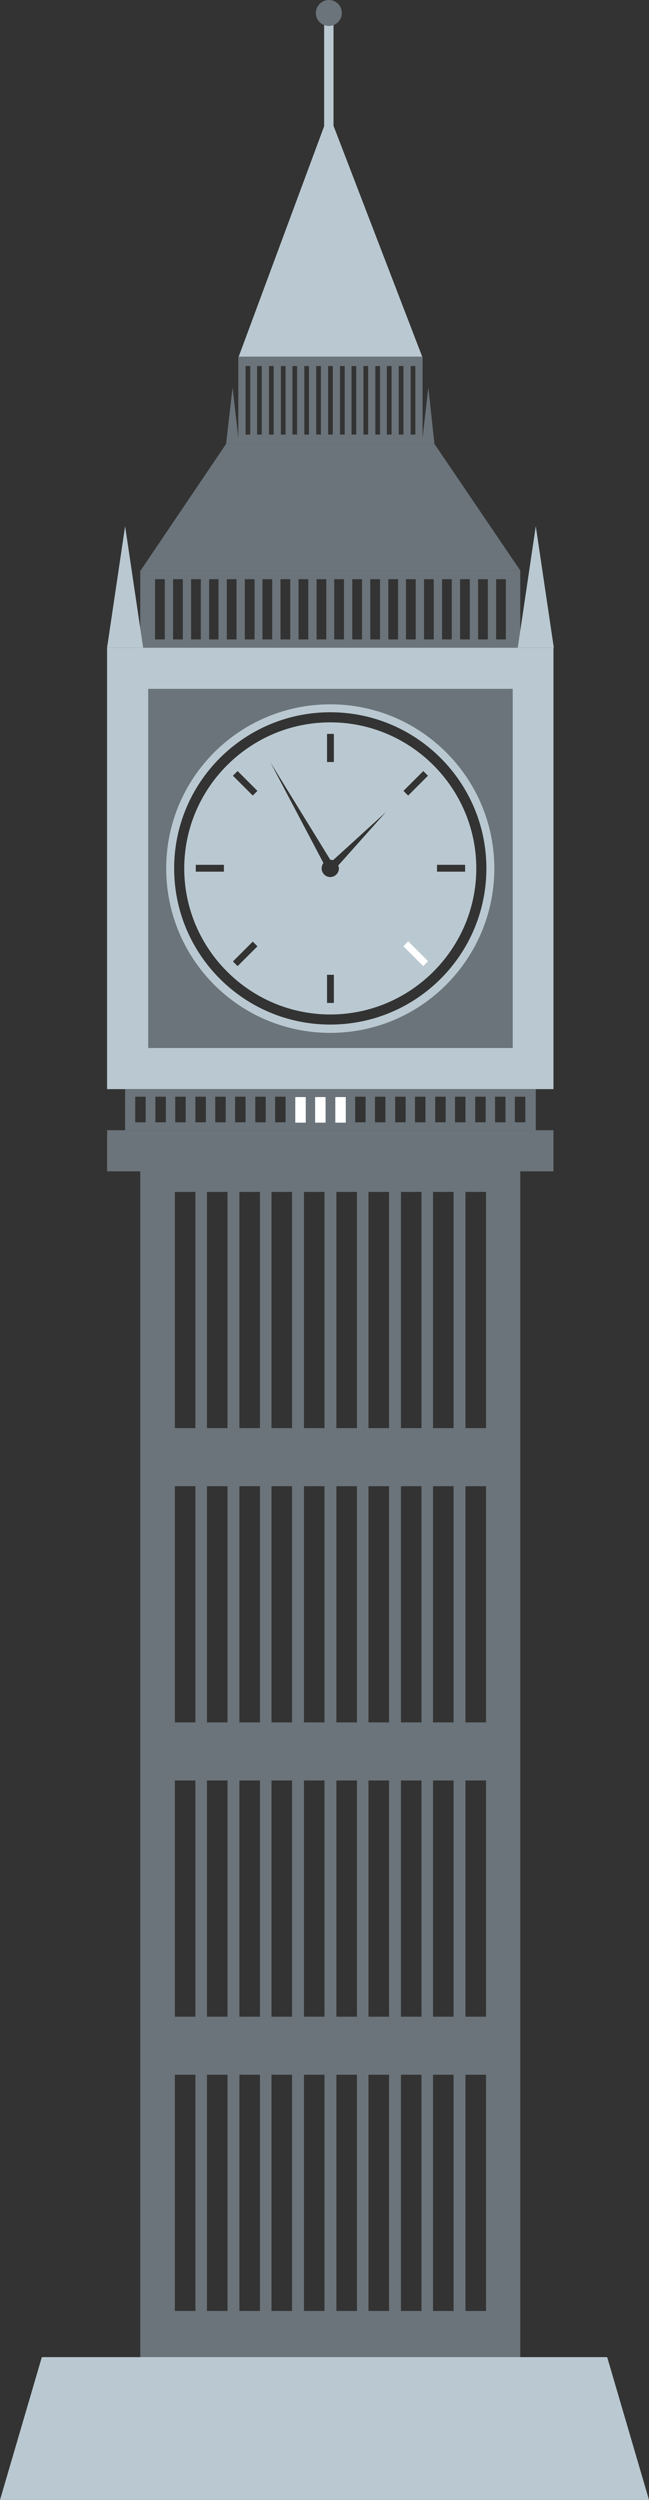 <?xml version="1.0" encoding="utf-8"?>
<!-- Generator: Adobe Illustrator 25.2.1, SVG Export Plug-In . SVG Version: 6.00 Build 0)  -->
<svg version="1.1" id="Layer_1" xmlns="http://www.w3.org/2000/svg" xmlns:xlink="http://www.w3.org/1999/xlink" x="0px" y="0px"
	 viewBox="0 0 180 693.2" style="enable-background:new 0 0 180 693.2;" xml:space="preserve">
<rect x="0" y="0" width="180" height="693.2" fill="#333333" stroke="none"/>
<style type="text/css">
	.st0{fill:#8C989F;}
	.st1{fill:#BAC9D1;}
	.st2{fill:#FFFFFF;}
	.st3{fill:#6B747A;}
</style>
<g>
	<path class="st3" d="M38.9,317.7v336h105.4v-336H38.9z M54.2,640.8h-5.7v-65.5h5.7V640.8z M54.2,559.2h-5.7v-65.5h5.7V559.2z
		 M54.2,477.6h-5.7v-65.5h5.7V477.6z M54.2,396h-5.7v-65.5h5.7V396z M63.1,640.8h-5.7v-65.5h5.7V640.8z M63.1,559.2h-5.7v-65.5h5.7
		V559.2z M63.1,477.6h-5.7v-65.5h5.7V477.6z M63.1,396h-5.7v-65.5h5.7V396z M72.1,640.8h-5.7v-65.5h5.7V640.8z M72.1,559.2h-5.7
		v-65.5h5.7V559.2z M72.1,477.6h-5.7v-65.5h5.7V477.6z M72.1,396h-5.7v-65.5h5.7V396z M81,640.8h-5.7v-65.5H81V640.8z M81,559.2
		h-5.7v-65.5H81V559.2z M81,477.6h-5.7v-65.5H81V477.6z M81,396h-5.7v-65.5H81V396z M90,640.8h-5.7v-65.5H90V640.8z M90,559.2h-5.7
		v-65.5H90V559.2z M90,477.6h-5.7v-65.5H90V477.6z M90,396h-5.7v-65.5H90V396z M99,640.8h-5.7v-65.5H99V640.8z M99,559.2h-5.7v-65.5
		H99V559.2z M99,477.6h-5.7v-65.5H99V477.6z M99,396h-5.7v-65.5H99V396z M107.9,640.8h-5.7v-65.5h5.7V640.8z M107.9,559.2h-5.7
		v-65.5h5.7V559.2z M107.9,477.6h-5.7v-65.5h5.7V477.6z M107.9,396h-5.7v-65.5h5.7V396z M116.9,640.8h-5.7v-65.5h5.7V640.8z
		 M116.9,559.2h-5.7v-65.5h5.7V559.2z M116.9,477.6h-5.7v-65.5h5.7V477.6z M116.9,396h-5.7v-65.5h5.7V396z M125.8,640.8h-5.7v-65.5
		h5.7V640.8z M125.8,559.2h-5.7v-65.5h5.7V559.2z M125.8,477.6h-5.7v-65.5h5.7V477.6z M125.8,396h-5.7v-65.5h5.7V396z M134.8,640.8
		h-5.7v-65.5h5.7V640.8z M134.8,559.2h-5.7v-65.5h5.7V559.2z M134.8,477.6h-5.7v-65.5h5.7V477.6z M134.8,396h-5.7v-65.5h5.7V396z"/>
	<path class="st3" d="M38.9,158.2v21.4h105.4v-21.4H38.9z M45.7,177.3H43v-16.7h2.7V177.3z M50.6,177.3H48v-16.7h2.7V177.3z
		 M55.6,177.3H53v-16.7h2.7V177.3z M60.6,177.3H58v-16.7h2.6V177.3z M65.6,177.3h-2.7v-16.7h2.7V177.3z M70.6,177.3h-2.7v-16.7h2.7
		V177.3z M75.5,177.3h-2.7v-16.7h2.7V177.3z M80.5,177.3h-2.7v-16.7h2.7V177.3z M85.5,177.3h-2.7v-16.7h2.7V177.3z M90.5,177.3h-2.7
		v-16.7h2.7V177.3z M95.4,177.3h-2.7v-16.7h2.7V177.3z M100.4,177.3h-2.7v-16.7h2.7V177.3z M105.4,177.3h-2.7v-16.7h2.7V177.3z
		 M110.4,177.3h-2.7v-16.7h2.7V177.3z M115.3,177.3h-2.7v-16.7h2.7V177.3z M120.3,177.3h-2.7v-16.7h2.7V177.3z M125.3,177.3h-2.7
		v-16.7h2.7V177.3z M130.3,177.3h-2.7v-16.7h2.7V177.3z M135.3,177.3h-2.7v-16.7h2.7V177.3z M140.3,177.3h-2.7v-16.7h2.7V177.3z"/>
	<g>
		<path class="st1" d="M91.6,200.3c-22.3,0-40.5,18.2-40.5,40.5s18.2,40.5,40.5,40.5s40.5-18.2,40.5-40.5S113.9,200.3,91.6,200.3z
			 M62.1,241.7h-7.8v-1.9h7.8V241.7z M90.7,203.5h1.9v7.8h-1.9V203.5z M65.9,267.9l-1.3-1.3l5.5-5.5l1.3,1.3L65.9,267.9z
			 M70.1,220.6l-5.5-5.5l1.3-1.3l5.5,5.5L70.1,220.6z M92.6,278.1h-1.9v-7.8h1.9V278.1z M94,240.8c0,1.3-1.1,2.4-2.4,2.4
			c-1.3,0-2.4-1.1-2.4-2.4c0-0.5,0.2-1.1,0.5-1.5L75,211.4l16.6,27c0.3,0,0.6,0.1,0.8,0.1l14.6-13.3L93.8,240
			C93.9,240.2,94,240.5,94,240.8z M113.2,220.6l-1.3-1.3l5.5-5.5l1.3,1.3L113.2,220.6z M121.2,241.7v-1.9h7.8v1.9H121.2z"/>
		<path class="st1" d="M29.7,179.6V302h123.8V179.6H29.7z M91.6,284.1c-23.9,0-43.3-19.4-43.3-43.3s19.4-43.3,43.3-43.3
			s43.3,19.4,43.3,43.3S115.5,284.1,91.6,284.1z"/>
		<polygon class="st1" points="148.6,145.9 143.6,179.6 148.6,179.6 153.6,179.6 		"/>
		<polygon class="st1" points="34.7,145.9 39.7,179.6 34.7,179.6 29.7,179.6 		"/>
	</g>
	<g>
		<rect x="29.7" y="313.4" class="st3" width="123.8" height="11.4"/>
		<path class="st3" d="M148.6,302H34.7v11.4h113.9V302z M40.4,311.2h-2.9v-7.1h2.9V311.2z M46,311.2h-2.9v-7.1H46V311.2z
			 M51.5,311.2h-2.9v-7.1h2.9V311.2z M57.1,311.2h-2.9v-7.1h2.9V311.2z M62.6,311.2h-2.9v-7.1h2.9V311.2z M68.1,311.2h-2.9v-7.1h2.9
			V311.2z M73.7,311.2h-2.9v-7.1h2.9V311.2z M79.2,311.2h-2.9v-7.1h2.9V311.2z M101.4,311.2h-2.9v-7.1h2.9V311.2z M106.9,311.2h-2.9
			v-7.1h2.9V311.2z M112.5,311.2h-2.9v-7.1h2.9V311.2z M118,311.2h-2.9v-7.1h2.9V311.2z M123.6,311.2h-2.9v-7.1h2.9V311.2z
			 M129.1,311.2h-2.9v-7.1h2.9V311.2z M134.7,311.2h-2.9v-7.1h2.9V311.2z M140.2,311.2h-2.9v-7.1h2.9V311.2z M145.7,311.2h-2.9v-7.1
			h2.9V311.2z"/>
	</g>
	<g>
		<g>
			<rect x="81.9" y="304.2" class="st2" width="2.9" height="7.1"/>
		</g>
		<g>
			<rect x="87.4" y="304.2" class="st2" width="2.9" height="7.1"/>
		</g>
		<g>
			<rect x="93" y="304.2" class="st2" width="2.9" height="7.1"/>
		</g>
	</g>
	<g>
		<path class="st3" d="M41.1,191v99.6h101.1V191H41.1z M91.6,286.4c-25.2,0-45.5-20.4-45.5-45.6s20.4-45.5,45.5-45.5
			s45.5,20.4,45.5,45.5S116.8,286.4,91.6,286.4z"/>
	</g>
	<g>
		<g>
			<g>
				<polygon class="st2" points="111.9,262.4 113.2,261 118.7,266.5 117.4,267.9 				"/>
			</g>
		</g>
	</g>
	<g>
		<polygon class="st3" points="64.5,107.5 62.7,123.1 64.5,123.1 66.3,123.1 		"/>
		<polygon class="st3" points="118.8,107.5 117,123.1 118.8,123.1 120.5,123.1 		"/>
		<path class="st3" d="M66.1,98.9v24.2h51.1V98.9H66.1z M69.4,120.5h-1.3v-19h1.3V120.5z M72.6,120.5h-1.3v-19h1.3V120.5z
			 M75.9,120.5h-1.3v-19h1.3V120.5z M79.2,120.5h-1.3v-19h1.3V120.5z M82.4,120.5h-1.3v-19h1.3V120.5z M85.7,120.5h-1.3v-19h1.3
			V120.5z M89,120.5h-1.3v-19H89V120.5z M92.3,120.5H91v-19h1.3V120.5z M95.6,120.5h-1.3v-19h1.3V120.5z M98.8,120.5h-1.3v-19h1.3
			V120.5z M102.1,120.5h-1.3v-19h1.3V120.5z M105.4,120.5h-1.3v-19h1.3V120.5z M108.6,120.5h-1.3v-19h1.3V120.5z M111.9,120.5h-1.3
			v-19h1.3V120.5z M115.2,120.5h-1.3v-19h1.3V120.5z"/>
	</g>
	<g>
		<polygon class="st3" points="120.5,123.1 62.7,123.1 39,158.2 90.6,158.2 92.6,158.2 144.3,158.2 		"/>
	</g>
	<g>
		<polygon class="st1" points="91.2,31.5 66.2,98.9 91.6,98.9 117.1,98.9 		"/>
	</g>
	<g>
		<g>
			<rect x="89.9" y="6.4" class="st1" width="2.6" height="29.4"/>
		</g>
		<g>
			<path class="st3" d="M94.8,3.6c0,2-1.6,3.6-3.6,3.6c-2,0-3.6-1.6-3.6-3.6S89.3,0,91.2,0C93.2,0,94.8,1.6,94.8,3.6z"/>
		</g>
	</g>
	<polygon class="st1" points="180,693.2 0,693.2 11.6,653.6 168.4,653.6 	"/>
</g>
</svg>

